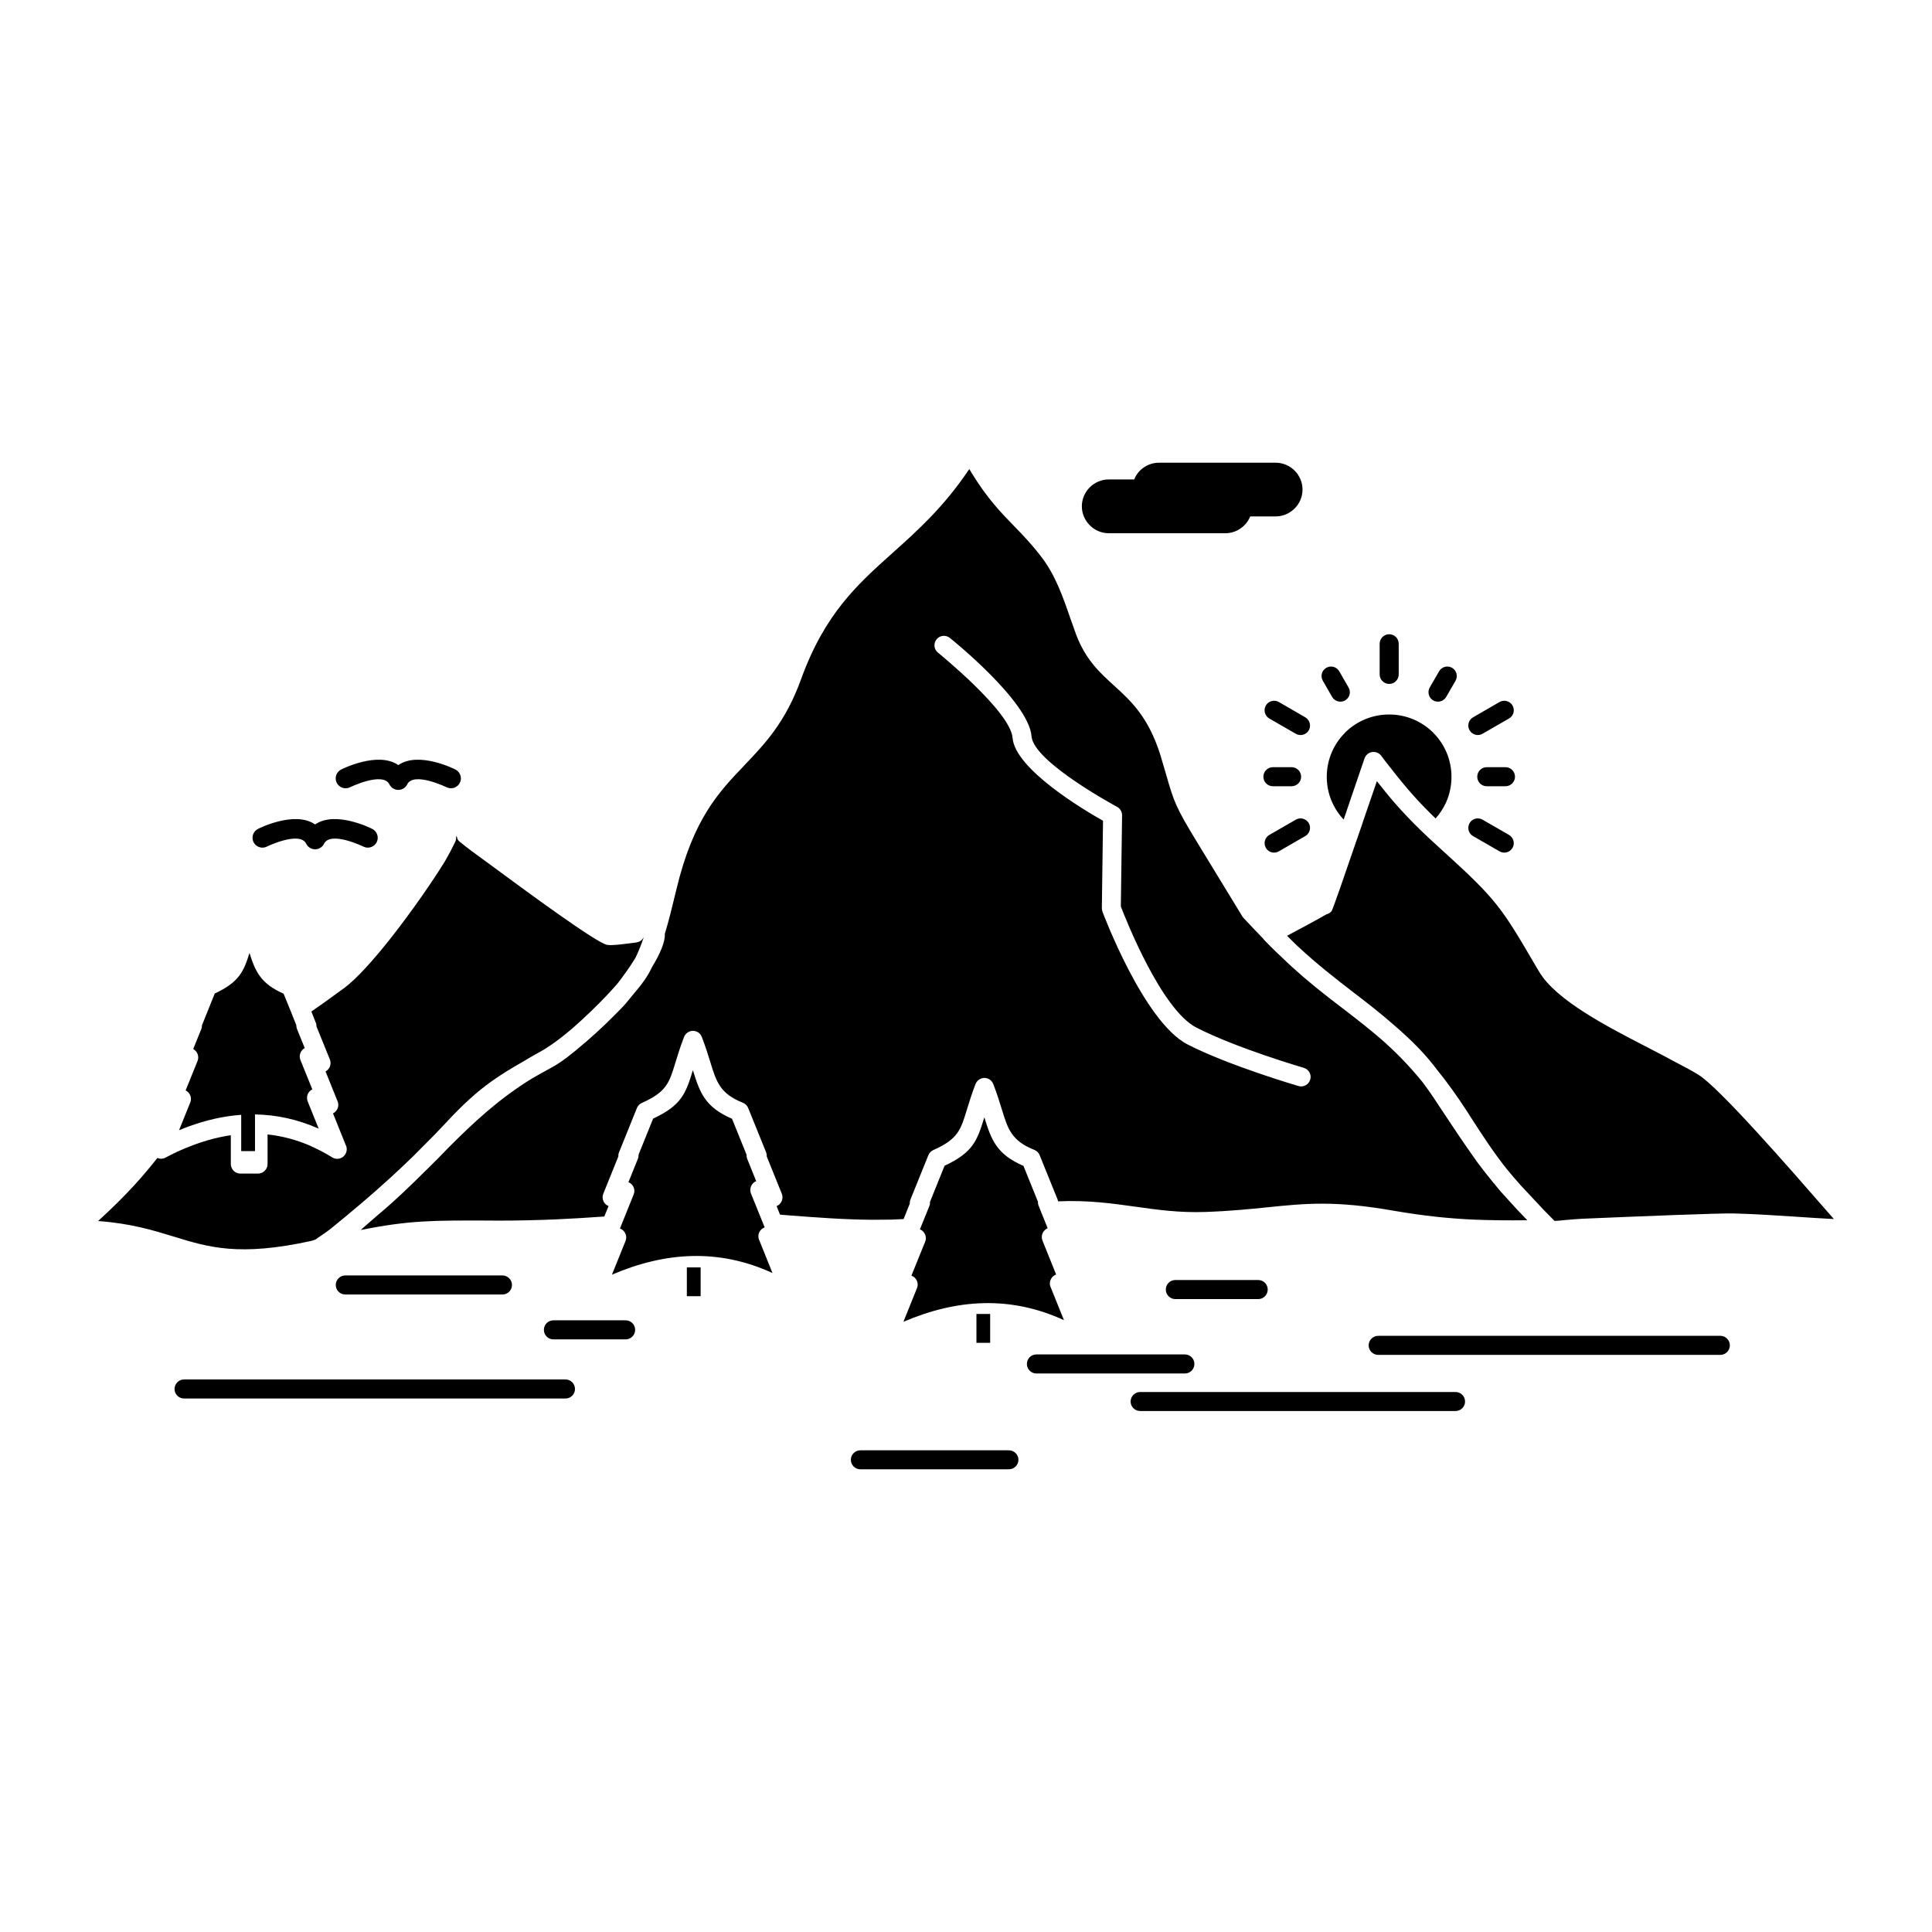 <?xml version="1.0" ?><!DOCTYPE svg  PUBLIC '-//W3C//DTD SVG 1.1//EN'  'http://www.w3.org/Graphics/SVG/1.1/DTD/svg11.dtd'><svg height="512px" style="enable-background:new 0 0 512 512;" version="1.1" viewBox="0 0 512 512" width="512px" xml:space="preserve" xmlns="http://www.w3.org/2000/svg" xmlns:xlink="http://www.w3.org/1999/xlink"><g id="_x33_26_x2C__Nature_x2C__hill_x2C__landscape_x2C__mountain_x2C__scene"><g><path d="M202.642,325.268l-0.039-0.103l-0.021-0.062l-3.576-8.833    c-0.246-0.638-0.225-1.377,0.105-2.054c0.288-0.576,0.758-0.986,1.292-1.191l-2.4-5.958c-0.126-0.329-0.186-0.698-0.165-1.068    l-3.843-9.511c-7.128-3.102-8.503-6.82-10.374-12.88c-1.888,6.184-2.976,9.306-10.536,12.839l-3.864,9.572    c0.021,0.37-0.042,0.74-0.186,1.09l-2.485,6.182c1.274,0.514,1.913,1.993,1.376,3.268l-3.636,9.018l0.084,0.02    c1.295,0.535,1.93,1.992,1.396,3.288l-3.597,8.915c14.154-6.061,28.329-6.964,42.546-0.432l-3.492-8.669    c-0.33-0.679-0.33-1.499,0.018-2.198C201.554,325.904,202.069,325.473,202.642,325.268 M280.395,318.365    c7.991-0.349,14.256,0.555,20.502,1.418c5.813,0.821,11.606,1.644,18.59,1.396h0.039c6.556-0.227,11.711-0.76,16.354-1.232    c10.086-1.027,17.951-1.849,33.769,0.965l0.144,0.021c7.581,1.294,13.95,1.951,20.316,2.26c4.724,0.205,9.451,0.246,14.648,0.185    c-1.685-1.726-3.33-3.472-4.931-5.259l-1.028-1.15l-0.06-0.062l-0.021-0.021l-0.617-0.678l-0.123-0.123    c-0.719-0.822-1.396-1.645-2.031-2.445l-0.063-0.061l-0.081-0.083c-1.48-1.808-2.938-3.656-4.376-5.587l-0.021-0.041    c-3.716-5.219-6.472-9.389-8.791-12.9c-2.036-3.123-3.737-5.691-5.565-8.115c-3.844-4.744-7.561-8.441-11.322-11.709    c-2.506-2.136-5.482-4.539-9.139-7.332l-0.063-0.041c-6.078-4.603-10.229-7.972-14.192-11.586l-1.112-1.027l-0.183-0.164    l-0.042-0.063c-1.888-1.746-3.839-3.615-5.854-5.711c-0.144-0.123-0.266-0.287-0.389-0.473c-1.583-1.622-3.268-3.409-5.156-5.423    l-0.33-0.41l-11.914-19.536c-5.812-9.51-6.243-10.907-8.3-18.057l-1.601-5.422c-3.187-9.984-7.809-14.195-12.101-18.098    c-3.903-3.555-7.602-6.902-10.146-13.579l-1.562-4.375c-2.015-5.834-4.008-11.565-7.787-16.413    c-2.545-3.307-4.868-5.711-7.128-8.031c-3.594-3.699-7.044-7.252-11.217-14.031l-0.635-1.068    c-6.759,10.066-13.722,16.311-20.376,22.268c-9.265,8.3-17.912,16.043-24.201,33.401c-4.106,11.36-9.511,17.071-15.014,22.822    l-0.123,0.144c-6.657,6.965-13.456,14.072-17.913,32.785l-0.288,1.172c-0.804,3.348-1.685,7.004-2.776,10.579    c0.126,2.136-1.271,5.278-3.204,8.505l-0.144,0.225c-0.348,0.72-0.72,1.418-1.088,2.075c-0.863,1.499-2.383,3.45-4.253,5.628    c-1.067,1.336-1.99,2.445-2.667,3.123c-2.59,2.691-5.815,5.854-9.244,8.813l-0.474,0.41l-0.165,0.145l-0.042,0.021    c-3.183,2.772-6.142,5.053-8.174,6.183c-2.179,1.191-4.109,2.26-5.854,3.268c-8.918,5.525-15.47,11.708-22.022,18.261l0,0    c-1.849,1.952-3.699,3.8-5.545,5.608l-0.021,0.02l-0.207,0.206l-0.039,0.041l-0.186,0.164c-3.987,3.985-8.216,8.073-13.21,12.243    l-2.67,2.321l-1.376,1.233c12.859-2.568,18.878-2.547,33.853-2.508l2.488,0.021c5.401,0,10.434-0.123,15.323-0.328    c4.253-0.186,8.524-0.453,12.88-0.761l1.13-2.772c-0.533-0.206-1.007-0.597-1.295-1.15c-0.348-0.679-0.369-1.438-0.102-2.115    l3.983-9.861c-0.018-0.391,0.042-0.76,0.186-1.109l4.745-11.75c0.267-0.637,0.74-1.109,1.337-1.355    c6.468-2.875,7.229-5.32,8.813-10.518c0.593-1.932,1.274-4.19,2.341-6.964c0.512-1.294,1.972-1.951,3.267-1.438    c0.678,0.247,1.19,0.802,1.436,1.438c0.969,2.526,1.646,4.704,2.239,6.614c1.625,5.301,2.569,8.402,8.63,10.826    c0.677,0.267,1.168,0.78,1.417,1.396l4.766,11.771c0.123,0.349,0.183,0.72,0.162,1.089l3.986,9.861    c0.513,1.293-0.102,2.752-1.375,3.286l0.902,2.259l2.569,0.205c7.047,0.535,14.154,1.09,21.713,1.15l5.219-0.04l3.243-0.144    l1.646-4.089c-0.021-0.39,0.039-0.76,0.183-1.108l4.745-11.75c0.271-0.637,0.741-1.109,1.337-1.355    c6.471-2.877,7.229-5.32,8.812-10.519c0.597-1.931,1.274-4.19,2.34-6.964c0.517-1.294,1.973-1.951,3.268-1.458    c0.678,0.267,1.19,0.821,1.439,1.458c0.986,2.527,1.643,4.705,2.238,6.615c1.622,5.3,2.565,8.401,8.627,10.826    c0.677,0.266,1.172,0.779,1.418,1.396l4.766,11.771C280.331,318.058,280.373,318.201,280.395,318.365z M276.246,322.022    l-0.021-0.063l-0.042-0.062l-0.021-0.061l-0.902-2.281c-0.144-0.328-0.207-0.698-0.186-1.067l-3.843-9.512    c-7.128-3.102-8.504-6.819-10.371-12.88c-1.892,6.184-2.979,9.306-10.539,12.839l-3.864,9.573    c0.021,0.369-0.018,0.739-0.161,1.088l-2.509,6.184c1.274,0.514,1.913,1.992,1.4,3.267l-3.657,9.018l0.081,0.021    c1.295,0.514,1.931,1.993,1.397,3.287l-3.594,8.915c14.154-6.06,28.325-6.964,42.542-0.432l-3.492-8.669    c-0.33-0.678-0.33-1.499,0.039-2.197c0.287-0.596,0.804-1.027,1.379-1.232l-3.618-8.998c-0.267-0.637-0.246-1.377,0.084-2.054    c0.288-0.575,0.758-0.986,1.295-1.213L276.246,322.022z M82.452,303.74c-3.843-1.686-7.703-2.691-11.546-3.102v7.846    c0,1.377-1.126,2.527-2.523,2.527h-4.686c-1.396,0-2.527-1.15-2.527-2.527v-7.641c-3.902,0.574-7.826,1.705-11.75,3.328    l-0.123,0.04l-0.267,0.104l-0.288,0.122l-0.021,0.021l-0.246,0.102l-0.453,0.207l-0.081,0.02l-0.271,0.124l-0.267,0.122    l-0.06,0.042l-0.228,0.081l-0.267,0.124l-0.204,0.103l-0.063,0.041l-0.267,0.123l-0.267,0.124l-0.102,0.041l-0.165,0.103    l-0.288,0.123l-0.225,0.124l-0.042,0.021l-0.267,0.123l-0.267,0.143l-0.123,0.063l-0.144,0.082l-0.288,0.144l-0.267,0.144h-0.021    l-0.042,0.021l0,0l-0.021,0.021H43.77l-0.021,0.021h-0.018l-0.021,0.021h-0.021h-0.021l-0.021,0.021h-0.021l-0.021,0.021h-0.018    h-0.021l-0.021,0.021h-0.021h-0.021l-0.021,0.02h-0.018h-0.021l-0.021,0.021h-0.021H43.38l-0.042,0.021l0,0h-0.018h-0.042v0.021    h-0.021h-0.042l0,0h-0.039l-0.021,0.021l0,0h-0.042l0,0h-0.021l0,0l-0.042,0.021l0,0h-0.039h-0.021l0,0h-0.042h-0.021h-0.039    l-0.021,0.021h-0.021h-0.021h-0.021h-0.021h-0.039l0,0h-0.021h-0.042l0,0H42.64h-0.018l0,0H42.58l-0.063-0.021h-0.021h-0.018    h-0.021h-0.021h-0.021h-0.042l0,0h-0.039l-0.021-0.021l0,0h-0.042H42.25l0,0l-0.042-0.021h-0.018h-0.021h-0.021h-0.021    l-0.021-0.021h-0.021h-0.021l-0.018-0.021h-0.021h-0.021l-0.042-0.021h-0.021l-0.039-0.02h-0.042l-0.021-0.021h-0.042v-0.021    H41.78l-0.063-0.021c-2.074,2.589-3.944,4.848-5.977,7.066c-2.713,2.979-5.692,5.937-9.739,9.655    c8.689,0.637,14.585,2.443,20.13,4.148c9.1,2.795,17.235,5.32,36.4,1.109c0.351-0.082,0.741-0.226,1.151-0.391    c0.33-0.268,0.74-0.554,1.193-0.842c0.758-0.514,1.846-1.253,2.976-2.156c5.527-4.479,10.623-8.793,15.571-13.312    c2.074-1.911,4.131-3.821,6.163-5.813l0.144-0.145l0.084-0.082l2.688-2.711l2.734-2.752l0.144-0.145    c0.863-0.883,1.723-1.809,2.586-2.732c4.766-5.135,8.381-8.401,12.325-11.216c2.485-1.767,5.033-3.328,8.055-5.053    c1.354-0.822,2.772-1.644,4.25-2.466h0.021c2.878-1.541,5.998-3.883,9.02-6.45c1.685-1.458,3.45-3.102,5.176-4.765    c2.485-2.404,4.868-4.891,6.777-7.088c1.523-1.951,3.331-4.458,4.808-6.881c0.842-1.727,1.583-3.596,2.239-5.567    c-0.33,0.719-0.986,1.294-1.808,1.438c-0.618,0.144-1.316,0.164-1.93,0.266c-2.404,0.309-4.685,0.617-5.998,0.411    c-2.692-0.39-21.531-14.276-30.631-20.993l-4.211-3.082c-1.909-1.375-3.243-2.465-4.25-3.266    c-1.007-0.822-0.432-1.459-0.944-1.377c0.06,0.411,0.018,0.822-0.144,1.213l-0.084,0.226c-0.635,1.294-1.499,3.04-2.73,5.136    l-0.021,0.041c-2.958,4.848-8.753,13.27-14.564,20.625c-4.313,5.422-8.647,10.311-11.957,12.816l-5.443,3.945l-3.408,2.383    l1.169,2.938h0.021v0.02v0.021c0.123,0.309,0.186,0.637,0.165,0.965l3.552,8.771v0.041l0.021,0.021l0,0l0.021,0.041v0.021v0.021    l0.021,0.02v0.041L87.505,281v0.02v0.021v0.021l0.021,0.021v0.041l0,0v0.021l0.021,0.04l0,0v0.042l0,0v0.041l0.018,0.021v0.063    v0.02l0.021,0.041l0,0v0.021v0.041l0,0v0.042l0,0v0.02v0.041l0,0v0.041v0.021v0.021v0.021v0.021v0.021v0.041l0,0v0.041l0,0v0.041    v0.021l0,0v0.042v0.02v0.021v0.041v0.02l-0.021,0.021v0.021v0.042l0,0v0.021v0.02v0.021l0,0l-0.018,0.041l0,0l-0.021,0.062v0.021    l-0.021,0.102l0,0v0.021v0.021l-0.063,0.165l0,0l-0.021,0.04l-0.018,0.063l0,0l-0.021,0.04v0.021l-0.042,0.103h-0.021    l-0.021,0.041l0,0l-0.018,0.042l0,0l-0.021,0.02v0.041l-0.021,0.041h-0.021l-0.021,0.021v0.042h-0.021l-0.039,0.082h-0.021    l-0.063,0.082v0.021l-0.021,0.04l-0.021,0.021l-0.018,0.02h-0.021l-0.021,0.041l0,0l-0.042,0.021v0.021l-0.042,0.041l0,0    l-0.039,0.042l0,0l-0.021,0.02l-0.021,0.021l-0.021,0.021l-0.021,0.021l0,0l-0.039,0.021l0,0l-0.021,0.041h-0.021l-0.021,0.021    l-0.021,0.02l-0.039,0.021l-0.021,0.02H86.54l-0.021,0.021l0,0l-0.042,0.041l0,0h-0.021l-0.018,0.021h-0.021v0.021l-0.042,0.021    l0,0l-0.042,0.021h-0.021v0.02l-0.039,0.021l3.12,7.744c0.144,0.287,0.228,0.596,0.249,0.924l0,0    c0.039,0.514-0.084,1.027-0.372,1.5c-0.246,0.411-0.614,0.739-1.024,0.945l3.45,8.565l0.021,0.021l0.021,0.041l0,0v0.042    l0.021,0.021l0,0v0.02v0.021h0.018v0.02v0.041l0.021,0.021v0.021v0.021v0.021l0.021,0.021v0.021v0.021v0.041h0.021v0.021v0.041    l0,0l0.021,0.041l0,0v0.021l0,0v0.041v0.021v0.021v0.041h0.021v0.021v0.041l0,0v0.041v0.041l0,0v0.02v0.021v0.021v0.041l0,0v0.04    v0.021v0.041v0.021v0.021v0.041l0,0v0.021v0.041l0,0v0.04l-0.021,0.021v0.021v0.021v0.021v0.021v0.04l0,0l-0.021,0.041v0.021l0,0    v0.041l-0.021,0.021v0.021v0.041l0,0l-0.021,0.02v0.041l0,0v0.042l-0.021,0.021l-0.018,0.041l0,0v0.041l-0.021,0.021v0.02v0.021    l-0.021,0.021v0.021l-0.021,0.042l0,0v0.041h-0.021v0.02l-0.021,0.041l0,0l-0.021,0.041v0.021l0,0l-0.017,0.041h-0.021v0.041    l-0.021,0.02l0,0l-0.021,0.041v0.021h-0.021l-0.021,0.041l0,0l-0.021,0.063l0,0l-0.039,0.041l0,0l-0.042,0.04v0.021l-0.021,0.042    h-0.021l-0.021,0.04l-0.018,0.021l-0.021,0.041l-0.042,0.041l-0.021,0.021l-0.021,0.021l-0.021,0.021l-0.018,0.021l-0.021,0.021    l-0.021,0.021l-0.021,0.02l-0.021,0.021l-0.021,0.021l-0.018,0.041H91.04l-0.042,0.021l-0.021,0.021l-0.021,0.021l-0.021,0.021    l-0.018,0.02l-0.021,0.021l-0.042,0.02l-0.021,0.021l-0.021,0.021H90.79l-0.039,0.042H90.73l-0.021,0.021l-0.021,0.02    l-0.042,0.021h-0.018l-0.042,0.02v0.021l-0.042,0.02h-0.021l-0.039,0.021h-0.021l-0.042,0.041l0,0l-0.06,0.021l0,0l-0.063,0.021    l-0.042,0.021l0,0h-0.021l-0.039,0.021l0,0l-0.042,0.02h-0.021h-0.021l-0.021,0.021h-0.018h-0.021l-0.042,0.021l0,0h-0.042l0,0    l-0.039,0.021h-0.021l0,0h-0.042h-0.021l-0.021,0.021h-0.039l0,0h-0.021l-0.042,0.021l0,0h-0.042H89.66h-0.018h-0.042l0,0H89.58    l-0.042,0.021l0,0h-0.039h-0.021h-0.021h-0.021h-0.081h-0.042h-0.021h-0.021h-0.06l-0.042-0.021l0,0h-0.042h-0.021l0,0h-0.039l0,0    h-0.042h-0.042v-0.021h-0.021h-0.018h-0.021l-0.084-0.021h-0.018l0,0l-0.042-0.021h-0.021h-0.021l-0.021-0.021h-0.021h-0.018    l-0.042-0.021l0,0h-0.042h-0.021v-0.02h-0.039h-0.021v-0.021l-0.144-0.041l-0.021-0.021h-0.021l-0.021-0.021h-0.021h-0.021    l-0.018-0.021l-0.021-0.021h-0.021l-0.021-0.02h-0.021l-0.021-0.021l-0.018-0.02l0,0l-0.042-0.021H88.06h-0.021l-0.144-0.103    l-0.144-0.081l-0.165-0.104l-0.165-0.082l-0.06-0.062l-0.081-0.041l-0.165-0.083l-0.144-0.103l-0.165-0.081l-0.123-0.083    l-0.021-0.021l-0.165-0.082l-0.165-0.082l-0.144-0.082l-0.165-0.082l-0.039-0.041l-0.105-0.063l-0.161-0.082l-0.144-0.082    l-0.165-0.082l0,0l-0.309-0.164l-0.165-0.082l-0.144-0.083l-0.165-0.062l-0.018-0.02l-0.126-0.063l-0.162-0.082l-0.144-0.082    l-0.165-0.082l-0.102-0.041l-0.063-0.021l-0.144-0.081l-0.165-0.063l-0.309-0.164l0,0l-0.614-0.267l-0.084-0.041L82.452,303.74z     M370.367,213.622l-0.08-0.083l-0.084-0.081l-0.039-0.063l-0.309-0.349l-0.063-0.063l-0.038-0.041l-0.043-0.04l-0.063-0.083    l-0.018-0.021l0,0l-0.165-0.185l-0.021-0.041l-0.064-0.062l-0.038-0.041l-0.042-0.041l-0.063-0.083l-0.021-0.02l-0.162-0.186    l-0.021-0.041l-0.063-0.062l-0.039-0.062l-0.041-0.041l-0.166-0.186l0,0l-0.102-0.123l-0.063-0.082l-0.043-0.041l-0.038-0.041    l-0.063-0.082l-0.021-0.02l-0.161-0.207l-0.021-0.02l-0.063-0.063l-0.042-0.061l-0.039-0.041l-0.063-0.083l-0.021-0.021    l-0.08-0.102l0,0l-0.084-0.104l-0.018-0.021l-0.063-0.082l-0.042-0.04l-0.039-0.063l-0.063-0.081l-0.021-0.021l-0.081-0.103l0,0    l-0.084-0.081l-0.018-0.042l-0.063-0.062l-0.042-0.063l-0.038-0.041l-0.084-0.082l-0.021-0.021l-0.081-0.103v-0.021l-0.084-0.103    l-0.018-0.021l-0.063-0.081l-0.042-0.041l-0.038-0.062l-0.063-0.082l-0.021-0.021l-0.082-0.103l0,0l-0.102-0.104l-0.021-0.041    l-0.063-0.063l-0.042-0.061l-0.038-0.062l-0.063-0.083l-0.021-0.02l-0.082-0.104l0,0l-0.102-0.102l-0.021-0.042l-0.063-0.062    l-0.039-0.063l-0.041-0.061l-0.063-0.082l-0.021-0.021l-0.103-0.123l0,0l-0.081-0.102l-0.021-0.021l-0.063-0.082l-0.039-0.063    l-0.228-0.286l0,0l-0.102-0.104l-0.021-0.04l-0.06-0.083l-0.042-0.062l-0.042-0.041l-0.186-0.227l-3.696,10.765l-0.186,0.575    l-0.187,0.575l-0.203,0.575l-0.39,1.129l-0.207,0.576l-0.348,1.068l-0.042,0.123l-0.042,0.062    c-3.204,9.366-6.366,18.529-6.696,19.001l-0.021,0.021c-0.347,0.411-0.82,0.679-1.313,0.802c-2.322,1.334-7.211,3.985-10.476,5.71    c0.902,0.905,1.766,1.767,2.629,2.589l0.102,0.104l0.042,0.02c5.3,4.93,10.167,8.689,14.832,12.284    c3.614,2.773,7.105,5.464,10.577,8.524c5.442,4.664,8.731,8.197,11.669,12.1c2.565,3.164,5.177,6.779,7.906,10.99l0.783,1.232    c3.369,5.217,6.184,9.593,9.942,14.276l0.021,0.021l0.103,0.123c1.046,1.274,2.116,2.507,3.204,3.719v0.02l0.021,0.021    c1.54,1.644,4.189,4.479,6.365,6.8l0.043,0.04l0.042,0.021l0.06,0.082l0.042,0.041l0.021,0.021l2.484,2.526    c1.007,0.021,3.966-0.452,8.914-0.637c13.168-0.555,34.716-1.438,38.682-1.335c5.608,0.144,10.992,0.513,16.393,0.862    c3.349,0.227,6.718,0.452,10.045,0.617l-1.622-1.85c-10.416-11.955-28.861-33.093-34.326-36.421    c-1.909-1.171-4.067-2.3-6.163-3.39l-2.712-1.458l-5.258-2.731c-9.861-5.096-23.644-12.182-28.041-19.721l-0.677-1.13    c-9.266-15.839-10.396-17.77-24.731-30.793l-0.123-0.103c-1.253-1.15-2.404-2.198-3.471-3.184l-0.187-0.164l-0.042-0.042l0,0    l-1.396-1.335l-0.043-0.041l-0.512-0.492l-0.021-0.021l-0.123-0.123l-0.021-0.021l-0.123-0.122l-0.042-0.021l-0.102-0.122    l-0.06-0.042l-0.085-0.083l-0.08-0.081l-0.063-0.062l-0.081-0.104l-0.041-0.02l-0.123-0.123l-0.021-0.021l-0.123-0.123    l-0.021-0.021l-0.123-0.123l-0.042-0.021l-0.081-0.104l-0.063-0.061l-0.08-0.063l-0.081-0.082l-0.042-0.061l-0.102-0.104    l-0.042-0.021l-0.123-0.122v-0.021l-0.123-0.123l-0.021-0.021l-0.123-0.103l-0.043-0.041l-0.08-0.104l-0.063-0.063l-0.064-0.061    l-0.08-0.082l-0.063-0.041l-0.082-0.123l-0.041-0.021l-0.123-0.123l0,0l-0.123-0.123l-0.021-0.02l-0.144-0.166l-0.081-0.081    l-0.351-0.37l-0.021-0.021l-0.843-0.884h-0.018l-0.105-0.144h-0.021l-0.102-0.122l-0.039-0.042l-0.414-0.452l-0.102-0.102    l-0.043-0.042l-0.059-0.083l-0.064-0.041l-0.038-0.061l-0.084-0.083l-0.021-0.04l-0.204-0.207v-0.02l-0.351-0.369l-0.061-0.082    l-0.063-0.063l-0.039-0.063l-0.063-0.061L370.367,213.622z M356.853,214.978l0.165-0.534l0.183-0.533l0.186-0.535l0.351-1.047    l3.882-11.359c0.165-0.453,0.453-0.863,0.864-1.191c1.108-0.843,2.688-0.617,3.529,0.472l0.145,0.205l0.021,0.021l0.123,0.164    l0.063,0.063l0.08,0.123l0.085,0.104l0.06,0.102l0.105,0.123l0.039,0.063l0.122,0.143l0.021,0.042l0.145,0.185l0,0l0.145,0.186    l0.021,0.02l0.122,0.145l0.043,0.082l0.102,0.104l0.063,0.102l0.06,0.082l0.102,0.124l0.042,0.062l0.123,0.144l0.021,0.021    l0.123,0.186h0.021l0.123,0.164l0.021,0.041l0.123,0.144l0.042,0.062l0.081,0.103l0.084,0.083l0.06,0.082l0.084,0.123l0.039,0.041    l0.126,0.144v0.021l0.144,0.164v0.021l0.123,0.143l0.039,0.042l0.084,0.122l0.06,0.083l0.085,0.083l0.059,0.102l0.064,0.063    l0.08,0.123l0.042,0.041l0.123,0.144v0.021l0.122,0.144l0.021,0.021l0.102,0.145l0.043,0.041l0.08,0.103l0.063,0.082l0.063,0.082    l0.08,0.083l0.043,0.061l0.102,0.123l0.021,0.041l0.123,0.145l0,0l0.122,0.145l0.021,0.02l0.102,0.145l0.043,0.041l0.08,0.102    l0.063,0.063l0.06,0.082l0.084,0.103l0.043,0.042l0.08,0.122l0.021,0.021l0.123,0.145l0,0l0.122,0.145l0.021,0.02l0.102,0.123    l0.042,0.041l0.081,0.103l0.042,0.083l0.063,0.061l0.081,0.104l0.042,0.041l0.102,0.123v0.021l0.123,0.123v0.021l0.123,0.123    l0.021,0.021l0.08,0.123l0.063,0.041l0.063,0.082l0.06,0.082l0.063,0.063l0.08,0.103l0.021,0.041l0.102,0.103l0.021,0.021    l0.102,0.144h0.021l0.103,0.123l0.021,0.041l0.105,0.103l0.038,0.042l0.063,0.082l0.06,0.082l0.063,0.041l0.081,0.103l0.021,0.041    l0.021,0.021l0.225,0.246l0.105,0.124l0.021,0.041l0.08,0.081l0.064,0.063l0.038,0.041l0.084,0.104h0.021l0.082,0.123l0.041,0.041    l0.061,0.061l0.063,0.083l0.021,0.021l0.102,0.103l0.021,0.021l0.059,0.082l0.064,0.063l0.041,0.04l0.184,0.206l0.041,0.062    l0.063,0.042l0.081,0.102l0,0l0.102,0.104l0.021,0.041l0.08,0.061l0.063,0.082l0.021,0.021l0.103,0.123l0.084,0.102l0.06,0.042    l0.042,0.041l0.103,0.123l0.08,0.083l0.042,0.061l0.063,0.063l0.08,0.082l0.021,0.021l0.081,0.082l0.042,0.041l0.063,0.062    l0.061,0.082l0.042,0.021l0.081,0.104l0.021,0.021l0.084,0.082l0.06,0.062l0.043,0.041l0.08,0.103h0.021l0.084,0.104l0.039,0.041    l0.063,0.061l0.081,0.104h0.021l0.102,0.103l0.021,0.041l0.084,0.062l0.061,0.082l0.021,0.021l0.103,0.103l0.021,0.021    l0.084,0.082l0.06,0.061l0.043,0.041l0.102,0.104l0,0l0.102,0.102l0.042,0.042l0.063,0.062l0.08,0.082l0.021,0.021l0.102,0.103    l0.021,0.04l0.08,0.063l0.063,0.082l0.042,0.021l0.102,0.103l0.021,0.021l0.08,0.083l0.063,0.061l0.042,0.041l0.102,0.123l0,0    l0.204,0.207l0.105,0.081v0.021l0.122,0.104l0.021,0.041l0.081,0.061l0.081,0.082l0.021,0.021l0.105,0.103l0.018,0.021    l0.165,0.164l0.042,0.041l0.102,0.104h0.021l0.103,0.103l0.042,0.062l0.063,0.041l0.103,0.103l0,0l0.122,0.123l0.043,0.041    l0.06,0.062c1.088-1.211,2.015-2.608,2.713-4.107c0.965-2.096,1.499-4.438,1.499-6.924c0-4.498-1.787-8.586-4.703-11.545    l-0.123-0.144c-3.001-2.978-7.128-4.827-11.69-4.827c-4.499,0-8.587,1.787-11.563,4.685l-0.123,0.143c-3,3-4.85,7.129-4.85,11.688    c0,2.773,0.677,5.383,1.87,7.663c0.698,1.335,1.583,2.567,2.607,3.656L356.853,214.978z M293.829,127.058h6.738    c0.368-0.924,0.923-1.746,1.621-2.423c1.295-1.254,3.043-2.014,4.952-2.014h30.915c1.951,0,3.72,0.801,5.012,2.074    c1.315,1.314,2.116,3.102,2.116,5.033c0,1.973-0.801,3.738-2.096,5.032c-1.313,1.294-3.081,2.097-5.032,2.097h-6.738    c-0.368,0.924-0.923,1.746-1.621,2.423c-1.296,1.253-3.04,2.034-4.952,2.034h-30.915c-1.952,0-3.717-0.802-5.012-2.096    c-1.316-1.314-2.116-3.082-2.116-5.033s0.8-3.738,2.095-5.032C290.112,127.859,291.877,127.058,293.829,127.058z M248.535,172.928    c-1.07-0.883-1.193-2.465-0.309-3.533c0.881-1.068,2.485-1.191,3.534-0.307c0.06,0.039,20.867,16.68,21.607,26.046    c0.533,6.819,22.619,18.652,22.679,18.693c0.842,0.452,1.315,1.335,1.315,2.239l-0.329,24.158    c1.295,3.368,10.725,27.3,20.008,32.086c10.641,5.484,28.389,10.641,28.43,10.66c1.338,0.371,2.138,1.746,1.766,3.082    c-0.368,1.356-1.766,2.137-3.099,1.768c-0.063-0.021-18.365-5.362-29.417-11.031c-11.711-6.039-22.534-35.148-22.576-35.23    c-0.081-0.287-0.145-0.596-0.145-0.902l0.31-23.152c-5.117-2.875-23.317-13.701-23.974-21.979    C267.781,188.479,248.574,172.97,248.535,172.928z M365.623,170.607c0-1.397,1.13-2.527,2.526-2.527    c1.397,0,2.526,1.13,2.526,2.527v8.113c0,1.396-1.129,2.527-2.526,2.527c-1.396,0-2.526-1.131-2.526-2.527V170.607z     M397.401,186.033c1.193-0.677,2.733-0.266,3.433,0.926c0.698,1.211,0.287,2.752-0.927,3.45l-7.026,4.048    c-1.189,0.697-2.73,0.286-3.429-0.926c-0.698-1.191-0.288-2.731,0.923-3.43L397.401,186.033z M399.907,221.264    c1.193,0.699,1.625,2.239,0.927,3.431c-0.699,1.212-2.239,1.622-3.433,0.924l-7.026-4.046c-1.211-0.679-1.621-2.219-0.923-3.432    c0.678-1.191,2.218-1.623,3.429-0.924L399.907,221.264z M338.898,225.618c-1.211,0.698-2.752,0.288-3.43-0.924    c-0.698-1.191-0.287-2.731,0.924-3.431l7.025-4.047c1.189-0.699,2.73-0.268,3.429,0.924c0.678,1.213,0.267,2.753-0.944,3.432    L338.898,225.618z M336.371,190.409c-1.189-0.698-1.601-2.239-0.902-3.45c0.678-1.191,2.239-1.603,3.43-0.926l7.025,4.068    c1.189,0.698,1.601,2.238,0.923,3.43c-0.698,1.212-2.239,1.623-3.45,0.926L336.371,190.409z M381.381,177.899    c0.677-1.191,2.218-1.623,3.428-0.925c1.193,0.678,1.604,2.219,0.924,3.431l-2.484,4.293c-0.678,1.191-2.219,1.603-3.43,0.925    c-1.193-0.698-1.604-2.239-0.926-3.431L381.381,177.899z M398.963,203.311c1.376,0,2.527,1.129,2.527,2.525    c0,1.398-1.151,2.527-2.527,2.527h-4.951c-1.397,0-2.527-1.129-2.527-2.527c0-1.396,1.13-2.525,2.527-2.525H398.963z     M337.336,208.363c-1.396,0-2.526-1.129-2.526-2.527c0-1.396,1.13-2.525,2.526-2.525h4.952c1.376,0,2.526,1.129,2.526,2.525    c0,1.398-1.15,2.527-2.526,2.527H337.336z M350.566,180.405c-0.697-1.212-0.287-2.753,0.924-3.431    c1.193-0.698,2.734-0.267,3.432,0.925l2.464,4.293c0.698,1.191,0.288,2.732-0.923,3.431c-1.193,0.678-2.734,0.267-3.432-0.925    L350.566,180.405z M81.157,223.605c-1.744-3.492-10.518,0.78-10.536,0.801c-1.316,0.596-2.878,0-3.474-1.314    c-0.593-1.314,0-2.875,1.316-3.471c0.042-0.021,9.633-4.891,15.056-1.131c5.405-3.76,15.017,1.109,15.038,1.131    c1.316,0.596,1.909,2.156,1.316,3.471c-0.597,1.314-2.159,1.91-3.475,1.314c-0.018-0.021-8.792-4.293-10.536-0.801v0.02    l-0.021,0.042h-0.021l-0.021,0.062l0,0l-0.042,0.062l0,0l-0.018,0.041v0.021l-0.042,0.042l0,0l-0.042,0.062l0,0l-0.042,0.041l0,0    l-0.018,0.062h-0.021l-0.021,0.041h-0.021l-0.021,0.04l-0.021,0.021l-0.021,0.041h-0.018l-0.042,0.041v0.021l-0.042,0.021v0.021    l-0.042,0.042l0,0l-0.039,0.04h-0.021l-0.042,0.041l0,0l-0.042,0.041h-0.018l-0.021,0.042h-0.021l-0.042,0.041l0,0l-0.06,0.041    l0,0l-0.042,0.02l0,0l-0.063,0.042l0,0l-0.06,0.041l0,0l-0.042,0.021l-0.021,0.02l-0.039,0.021l0,0l-0.063,0.02v0.021    l-0.063,0.021l0,0l-0.039,0.021h-0.021l-0.042,0.021l-0.021,0.021h-0.039l-0.021,0.021h-0.042l-0.102,0.041H84.28l-0.042,0.02    h-0.021l-0.039,0.021h-0.021h-0.042l-0.021,0.021h-0.039h-0.021l-0.042,0.021h-0.021h-0.042h-0.018l-0.042,0.021h-0.021h-0.042    h-0.021h-0.039h-0.021l-0.042,0.021h-0.021h-0.039h-0.021H83.54l0,0h-0.06l0,0h-0.063l0,0h-0.06l0,0l-0.063-0.021h-0.021h-0.042    h-0.018h-0.042H83.15l-0.042-0.021h-0.021h-0.039h-0.021l-0.042-0.021h-0.021h-0.039l-0.021-0.021h-0.042h-0.021l-0.039-0.021    h-0.021l-0.042-0.02h-0.021l-0.102-0.041h-0.021l-0.042-0.021h-0.021l-0.039-0.021l-0.021-0.021h-0.042l-0.042-0.021l0,0    l-0.039-0.021l-0.021-0.021l-0.042-0.02h-0.021l-0.039-0.021v-0.02l-0.063-0.021l0,0l-0.063-0.041l0,0l-0.039-0.042h-0.021    l-0.042-0.02l0,0l-0.039-0.041h-0.021l-0.042-0.041l0,0l-0.042-0.042h-0.021l-0.039-0.041l0,0l-0.042-0.041h-0.021l-0.021-0.04    H81.69l-0.039-0.042v-0.021l-0.042-0.021v-0.021l-0.042-0.041l0,0l-0.039-0.041l-0.021-0.021l-0.021-0.04h-0.021l-0.021-0.041l0,0    l-0.042-0.062l0,0l-0.039-0.041l0,0l-0.042-0.062l0,0l-0.042-0.042v-0.021l-0.017-0.041l0,0l-0.042-0.062l0,0l-0.021-0.062l0,0    l-0.042-0.042V223.605z M103.2,207.869c-1.748-3.491-10.518,0.802-10.539,0.802c-1.316,0.596-2.874,0-3.471-1.314    c-0.597-1.313,0-2.876,1.313-3.472c0.042-0.02,9.637-4.889,15.059-1.129c5.401-3.76,15.018,1.109,15.039,1.129    c1.313,0.596,1.909,2.158,1.313,3.472c-0.597,1.314-2.155,1.91-3.471,1.314c-0.021,0-8.791-4.293-10.539-0.802v0.021l-0.021,0.041    l-0.021,0.021l-0.018,0.042l0,0l-0.042,0.061l0,0l-0.021,0.062l0,0l-0.042,0.042l0,0l-0.039,0.061l0,0l-0.021,0.041l-0.021,0.021    l-0.021,0.041h-0.021l-0.021,0.041l-0.018,0.021l-0.021,0.021l-0.021,0.02l-0.021,0.041h-0.021l-0.021,0.042l-0.021,0.021    l-0.039,0.021v0.021l-0.042,0.041l0,0l-0.042,0.041h-0.021l-0.018,0.041h-0.021l-0.042,0.042l0,0l-0.042,0.041h-0.021l-0.039,0.04    l0,0l-0.063,0.041l0,0l-0.042,0.042l0,0l-0.06,0.021l0,0l-0.063,0.041l0,0l-0.039,0.021V209l-0.063,0.02l0,0l-0.06,0.021v0.021    l-0.042,0.021h-0.021l-0.042,0.021h-0.021l-0.039,0.021l-0.021,0.021h-0.042l-0.021,0.021l-0.039,0.021l-0.084,0.02h-0.042    l-0.018,0.021h-0.042l-0.021,0.02h-0.021l-0.06,0.021h-0.021h-0.042l0,0l-0.06,0.021h-0.021h-0.042l-0.021,0.021h-0.042h-0.018    h-0.042h-0.021l-0.042,0.021h-0.021h-0.039h-0.021h-0.042h-0.021h-0.039h-0.021h-0.063l0,0h-0.06l0,0h-0.063l0,0h-0.06l0,0    l-0.063-0.021h-0.021h-0.042h-0.018h-0.042l-0.021-0.021h-0.042h-0.021l-0.039-0.021h-0.021h-0.042h-0.021l-0.039-0.021h-0.021    l-0.042-0.02h-0.021l-0.042-0.021h-0.018l-0.105-0.02l-0.018-0.021l-0.042-0.021h-0.021l-0.021-0.021l-0.042-0.021h-0.017    l-0.042-0.021h-0.021l-0.042-0.021l-0.021-0.021l-0.039-0.021h-0.021l-0.042-0.02v-0.021l-0.06-0.021l0,0l-0.063-0.041l0,0    l-0.042-0.021l0,0l-0.06-0.042l0,0L104,208.814h-0.021l-0.039-0.04l0,0l-0.042-0.041h-0.021l-0.042-0.042l0,0l-0.039-0.041h-0.021    l-0.021-0.041h-0.021l-0.021-0.041l-0.021-0.021l-0.039-0.021v-0.021l-0.042-0.042l0,0l-0.042-0.041v-0.02l-0.042-0.021v-0.021    l-0.039-0.041l0,0l-0.042-0.041v-0.021l-0.042-0.041l0,0l-0.039-0.061l0,0l-0.021-0.042l0,0l-0.042-0.062l0,0l-0.042-0.061l0,0    l-0.021-0.042v-0.021l-0.039-0.041V207.869z M311.475,344.27c-1.396,0-2.527-1.131-2.527-2.527s1.131-2.527,2.527-2.527h21.98    c1.375,0,2.506,1.131,2.506,2.527s-1.131,2.527-2.506,2.527H311.475z M455.904,354.006c1.397,0,2.527,1.15,2.527,2.526    c0,1.397-1.13,2.526-2.527,2.526h-90.671c-1.376,0-2.526-1.129-2.526-2.526c0-1.376,1.15-2.526,2.526-2.526H455.904z     M314.002,358.937c1.396,0,2.526,1.129,2.526,2.526c0,1.396-1.13,2.526-2.526,2.526h-39.339c-1.396,0-2.526-1.13-2.526-2.526    c0-1.397,1.13-2.526,2.526-2.526H314.002z M385.732,368.898c1.4,0,2.526,1.131,2.526,2.527c0,1.377-1.126,2.506-2.526,2.506    h-83.583c-1.379,0-2.526-1.129-2.526-2.506c0-1.396,1.147-2.527,2.526-2.527H385.732z M267.37,384.347    c1.376,0,2.527,1.13,2.527,2.506c0,1.397-1.151,2.526-2.527,2.526h-39.358c-1.397,0-2.527-1.129-2.527-2.526    c0-1.376,1.13-2.506,2.527-2.506H267.37z M165.792,349.897c1.396,0,2.527,1.13,2.527,2.526c0,1.397-1.13,2.527-2.527,2.527    h-19.127c-1.397,0-2.527-1.13-2.527-2.527c0-1.396,1.13-2.526,2.527-2.526H165.792z M133.15,338.004    c1.397,0,2.527,1.15,2.527,2.527c0,1.396-1.13,2.526-2.527,2.526H91.51c-1.397,0-2.527-1.13-2.527-2.526    c0-1.377,1.13-2.527,2.527-2.527H133.15z M149.852,365.57c1.397,0,2.523,1.131,2.523,2.527s-1.126,2.527-2.523,2.527H48.785    c-1.4,0-2.527-1.131-2.527-2.527s1.126-2.527,2.527-2.527H149.852z M67.579,295.338v9.717h-3.657v-9.614    c-4.661,0.329-9.304,1.397-13.968,3.102l-0.186,0.063l-0.06,0.041l-0.246,0.082l-0.516,0.185l-0.246,0.104l-1.007,0.41    l-0.246,0.103l0.144-0.349l0.021-0.063l0.021-0.041l2.794-6.922c0.491-1.212-0.063-2.609-1.232-3.185l3.162-7.806    c0.474-1.191-0.042-2.568-1.151-3.164l2.137-5.279c0.144-0.349,0.186-0.698,0.186-1.026l3.387-8.401    c6.412-3.02,7.623-5.711,9.206-10.744c1.562,4.951,2.976,8.114,9.037,10.785l1.892,4.643l0.018,0.041l0.021,0.061l0.351,0.885    l1.088,2.711v0.021v0.021v0.02l0,0v0.021v0.02v0.021l0,0v0.021v0.021v0.021v0.042v0.02h0.021v0.041l0,0v0.021l0,0v0.041v0.021l0,0    v0.021l0,0v0.02h0.021v0.021v0.02l0,0v0.021l0,0v0.041l0,0v0.02l0.021,0.021v0.021l0,0v0.021v0.021v0.021h0.018v0.02v0.021v0.021    l0,0l0.021,0.021v0.021v0.021v0.021l0,0l0.021,0.021v0.021v0.02l0,0l0.021,0.021v0.02v0.021v0.021h0.021v0.021v0.021v0.021h0.021    v0.02v0.021l2.053,5.053l-0.042,0.021h-0.021l-0.018,0.021l-0.021,0.021h-0.021l-0.042,0.02v0.021l-0.039,0.02l-0.042,0.021l0,0    l-0.042,0.021l-0.021,0.021l-0.021,0.021l-0.018,0.021l0,0L80.377,278l0,0l-0.042,0.041l0,0l-0.042,0.021v0.02l-0.039,0.021v0.021    l-0.021,0.021l-0.042,0.021l0,0l-0.042,0.042l0,0l-0.018,0.039l0,0l-0.042,0.021v0.021l-0.021,0.021l-0.021,0.021l-0.021,0.021    l-0.021,0.021v0.02l-0.039,0.021l-0.021,0.041l0,0l-0.042,0.04v0.021l-0.06,0.063v0.02l-0.021,0.021l-0.021,0.02v0.021    l-0.021,0.041l0,0l-0.021,0.041l0,0l-0.039,0.063l0,0l-0.021,0.039l0,0v0.021l-0.021,0.041l0,0l-0.021,0.021v0.021l-0.021,0.021    v0.02v0.021l-0.021,0.04l-0.021,0.021v0.021v0.021l-0.017,0.021v0.021l0,0l-0.021,0.062l0,0l-0.021,0.041l0,0v0.041l-0.021,0.021    v0.041v0.021l0,0l-0.021,0.041l0,0v0.041v0.021l-0.021,0.041v0.021l0,0v0.041l-0.021,0.021v0.02v0.021l0,0v0.041v0.021v0.021    v0.021v0.021v0.02l-0.018,0.021v0.02v0.021v0.062v0.021v0.021v0.021v0.02v0.021v0.062v0.041l0,0v0.021v0.021l0.018,0.02v0.021    v0.02v0.021v0.104l0,0l0.042,0.123v0.041l0,0l0.021,0.123l0.021,0.021v0.041l0,0l0.021,0.021v0.021v0.021l0.021,0.02v0.021v0.02    l0.017,0.041l0,0v0.021l0.021,0.021v0.021l3.145,7.764l0,0c-0.102,0.063-0.207,0.124-0.309,0.186l0,0l-0.186,0.145l0,0    l-0.039,0.041h-0.021l-0.021,0.02l-0.021,0.021l-0.021,0.021l-0.102,0.104l0,0l-0.042,0.041l0,0l-0.021,0.041l-0.039,0.041l0,0    l-0.042,0.041l0,0l-0.021,0.041l-0.021,0.02l-0.021,0.021v0.021l-0.018,0.021l-0.021,0.021l-0.021,0.021l-0.021,0.041l0,0    l-0.021,0.041l0,0l-0.042,0.041l0,0l-0.018,0.063l0,0l-0.021,0.041l0,0l-0.021,0.041l-0.021,0.02v0.021l-0.021,0.02v0.042    l-0.021,0.021l0,0l-0.021,0.041v0.021v0.02l-0.018,0.02l0,0l-0.021,0.042v0.021l0,0l-0.021,0.041l0,0v0.021l-0.021,0.041v0.041    l-0.021,0.02l0,0v0.041l0,0l-0.021,0.021v0.041l0,0v0.041l-0.021,0.02l0,0v0.041v0.021l0,0l-0.018,0.041l0,0v0.041v0.021l0,0    v0.039v0.021l0,0l-0.021,0.041v0.021v0.021v0.021v0.02v0.021v0.02v0.041v0.021v0.021v0.021v0.021v0.021v0.02v0.145v0.021v0.042    l0,0v0.04l0.021,0.062l0,0v0.021v0.042l0,0l0.018,0.041v0.061v0.021l0,0l0.021,0.042v0.021l0,0l0.021,0.04v0.021l0,0v0.041v0.021    l0.021,0.021v0.021l0,0l0.021,0.041v0.021l0,0l0.021,0.021v0.04l0,0l0.021,0.021v0.041l0,0l2.917,7.211    C78.816,296.611,73.208,295.42,67.579,295.338z M182.02,335.867h3.657v7.643h-3.657V335.867z M258.766,348.213h3.636v7.643h-3.636    V348.213z M170.884,247.557l-0.039,0.041l-0.042,0.227L170.884,247.557z" style="fill-rule:evenodd;clip-rule:evenodd;"/></g></g><g id="Layer_1"/></svg>